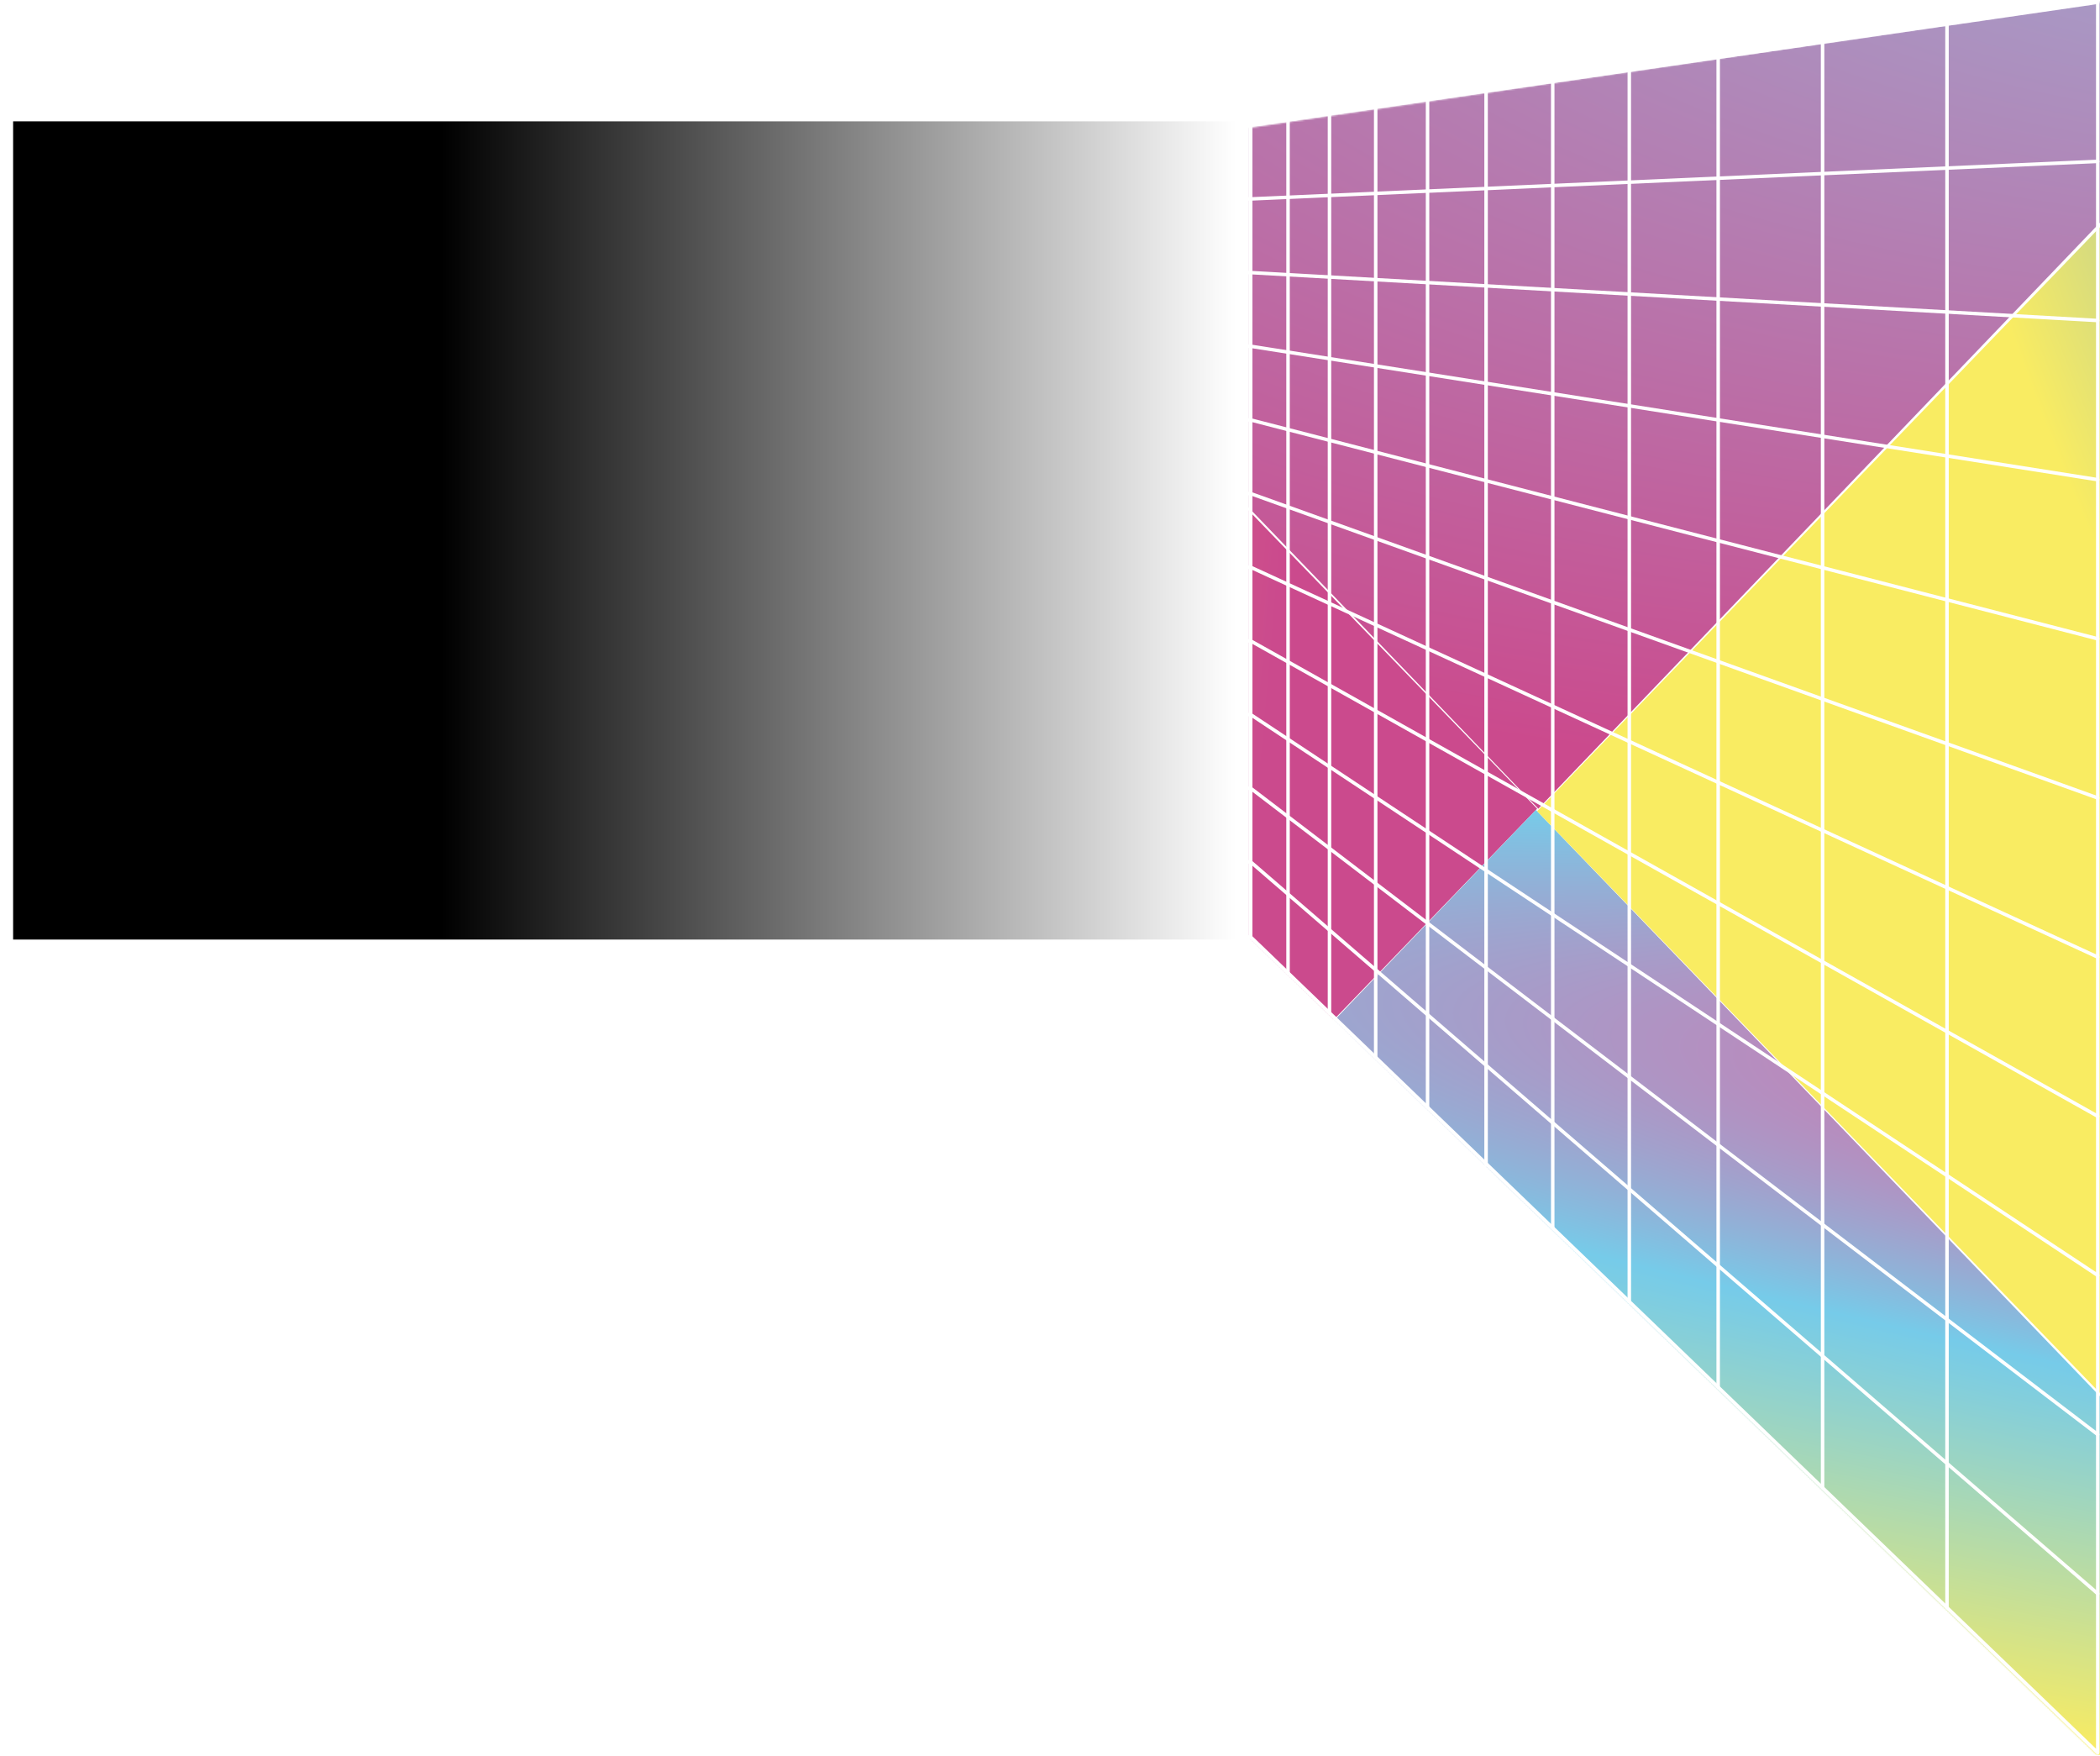 <svg width="1281" height="1071" viewBox="0 0 1281 1071" fill="none" xmlns="http://www.w3.org/2000/svg">
<g clip-path="url(#clip0_404_2818)">
<mask id="mask0_404_2818" style="mask-type:alpha" maskUnits="userSpaceOnUse" x="762" y="-39" width="790" height="1226">
<path d="M1551.5 -38.5L762.184 77.988V571.361L1399.92 1186.97L1551.5 -38.5Z" fill="#D9D9D9"/>
</mask>
<g mask="url(#mask0_404_2818)">
<g filter="url(#filter0_f_404_2818)">
<path d="M938.374 493.193L1719.05 -321.259L156.225 -319.731L938.374 493.193Z" fill="url(#paint0_angular_404_2818)"/>
<path d="M937.639 493.193L153.282 -317.44L154.754 1305.35L937.639 493.193Z" fill="url(#paint1_angular_404_2818)"/>
<path d="M936.902 493.957L156.224 1308.41L1719.05 1306.88L936.902 493.957Z" fill="url(#paint2_angular_404_2818)"/>
<path d="M937.639 494.72L1722 1305.35L1720.52 -317.441L937.639 494.72Z" fill="url(#paint3_angular_404_2818)"/>
</g>
</g>
<path d="M1279.63 1.369L762.889 76.397V571.409L1279.63 1068.97V1.369Z" stroke="white" stroke-width="2.128" stroke-linecap="round" stroke-linejoin="round"/>
<path d="M1279.63 971.915L762.888 525.632" stroke="white" stroke-width="2.128" stroke-linecap="round" stroke-linejoin="round"/>
<path d="M1279.63 874.86L762.888 480.709" stroke="white" stroke-width="2.128" stroke-linecap="round" stroke-linejoin="round"/>
<path d="M1279.63 777.8L762.888 435.781" stroke="white" stroke-width="2.128" stroke-linecap="round" stroke-linejoin="round"/>
<path d="M1279.63 680.746L762.888 390.859" stroke="white" stroke-width="2.128" stroke-linecap="round" stroke-linejoin="round"/>
<path d="M1279.63 583.692L762.888 345.936" stroke="white" stroke-width="2.128" stroke-linecap="round" stroke-linejoin="round"/>
<path d="M1279.63 486.638L762.888 301.014" stroke="white" stroke-width="2.128" stroke-linecap="round" stroke-linejoin="round"/>
<path d="M1279.63 389.584L762.888 256.092" stroke="white" stroke-width="2.128" stroke-linecap="round" stroke-linejoin="round"/>
<path d="M1279.63 292.531L762.888 211.163" stroke="white" stroke-width="2.128" stroke-linecap="round" stroke-linejoin="round"/>
<path d="M1279.63 195.477L762.888 166.241" stroke="white" stroke-width="2.128" stroke-linecap="round" stroke-linejoin="round"/>
<path d="M1279.63 98.423L762.888 121.319" stroke="white" stroke-width="2.128" stroke-linecap="round" stroke-linejoin="round"/>
<path d="M785.701 73.248V593.374" stroke="white" stroke-width="2.128" stroke-linecap="round" stroke-linejoin="round"/>
<path d="M810.988 69.564V617.728" stroke="white" stroke-width="2.128" stroke-linecap="round" stroke-linejoin="round"/>
<path d="M839.176 65.463V644.868" stroke="white" stroke-width="2.128" stroke-linecap="round" stroke-linejoin="round"/>
<path d="M870.8 60.862V675.31" stroke="white" stroke-width="2.128" stroke-linecap="round" stroke-linejoin="round"/>
<path d="M906.509 55.664V710.337" stroke="white" stroke-width="2.128" stroke-linecap="round" stroke-linejoin="round"/>
<path d="M947.168 49.749V748.817" stroke="white" stroke-width="2.128" stroke-linecap="round" stroke-linejoin="round"/>
<path d="M993.876 42.95V793.732" stroke="white" stroke-width="2.128" stroke-linecap="round" stroke-linejoin="round"/>
<path d="M1048.09 35.063V846.021" stroke="white" stroke-width="2.128" stroke-linecap="round" stroke-linejoin="round"/>
<path d="M1111.78 25.793V907.219" stroke="white" stroke-width="2.128" stroke-linecap="round" stroke-linejoin="round"/>
<path d="M1187.67 14.748V980.541" stroke="white" stroke-width="2.128" stroke-linecap="round" stroke-linejoin="round"/>
<path d="M762.889 571.409H266.993V76.226L762.889 76.397V571.409Z" stroke="white" stroke-width="2.128" stroke-linecap="round" stroke-linejoin="round"/>
<path d="M762.889 121.318L266.993 121.243" stroke="white" stroke-width="2.128" stroke-linecap="round" stroke-linejoin="round"/>
<path d="M762.889 166.241L266.993 166.262" stroke="white" stroke-width="2.128" stroke-linecap="round" stroke-linejoin="round"/>
<path d="M762.889 211.163L266.993 211.28" stroke="white" stroke-width="2.128" stroke-linecap="round" stroke-linejoin="round"/>
<path d="M762.889 256.092L266.993 256.29" stroke="white" stroke-width="2.128" stroke-linecap="round" stroke-linejoin="round"/>
<path d="M762.889 301.014L266.993 301.309" stroke="white" stroke-width="2.128" stroke-linecap="round" stroke-linejoin="round"/>
<path d="M762.889 345.936L266.993 346.326" stroke="white" stroke-width="2.128" stroke-linecap="round" stroke-linejoin="round"/>
<path d="M762.889 390.858L266.993 391.344" stroke="white" stroke-width="2.128" stroke-linecap="round" stroke-linejoin="round"/>
<path d="M762.889 435.78L266.993 436.362" stroke="white" stroke-width="2.128" stroke-linecap="round" stroke-linejoin="round"/>
<path d="M762.889 480.709L266.993 481.373" stroke="white" stroke-width="2.128" stroke-linecap="round" stroke-linejoin="round"/>
<path d="M762.889 525.631L266.993 526.391" stroke="white" stroke-width="2.128" stroke-linecap="round" stroke-linejoin="round"/>
<path d="M312.075 571.409V76.226" stroke="white" stroke-width="2.128" stroke-linecap="round" stroke-linejoin="round"/>
<path d="M357.158 571.409V76.226" stroke="white" stroke-width="2.128" stroke-linecap="round" stroke-linejoin="round"/>
<path d="M402.234 571.409V76.226" stroke="white" stroke-width="2.128" stroke-linecap="round" stroke-linejoin="round"/>
<path d="M447.316 571.409V76.226" stroke="white" stroke-width="2.128" stroke-linecap="round" stroke-linejoin="round"/>
<path d="M492.399 571.409V76.226" stroke="white" stroke-width="2.128" stroke-linecap="round" stroke-linejoin="round"/>
<path d="M537.482 571.409V76.226" stroke="white" stroke-width="2.128" stroke-linecap="round" stroke-linejoin="round"/>
<path d="M582.565 571.409V76.226" stroke="white" stroke-width="2.128" stroke-linecap="round" stroke-linejoin="round"/>
<path d="M627.641 571.409V76.226" stroke="white" stroke-width="2.128" stroke-linecap="round" stroke-linejoin="round"/>
<path d="M672.723 571.409V76.226" stroke="white" stroke-width="2.128" stroke-linecap="round" stroke-linejoin="round"/>
<path d="M717.806 571.409V76.226" stroke="white" stroke-width="2.128" stroke-linecap="round" stroke-linejoin="round"/>
<path d="M536.896 571.409H41.001V76.226L536.896 76.397V571.409Z" stroke="white" stroke-width="2.128" stroke-linecap="round" stroke-linejoin="round"/>
<path d="M536.896 121.318L41.001 121.243" stroke="white" stroke-width="2.128" stroke-linecap="round" stroke-linejoin="round"/>
<path d="M536.896 166.241L41.001 166.262" stroke="white" stroke-width="2.128" stroke-linecap="round" stroke-linejoin="round"/>
<path d="M536.896 211.163L41.001 211.28" stroke="white" stroke-width="2.128" stroke-linecap="round" stroke-linejoin="round"/>
<path d="M536.896 256.092L41.001 256.29" stroke="white" stroke-width="2.128" stroke-linecap="round" stroke-linejoin="round"/>
<path d="M536.896 301.014L41.001 301.309" stroke="white" stroke-width="2.128" stroke-linecap="round" stroke-linejoin="round"/>
<path d="M536.896 345.936L41.001 346.326" stroke="white" stroke-width="2.128" stroke-linecap="round" stroke-linejoin="round"/>
<path d="M536.896 390.858L41.001 391.344" stroke="white" stroke-width="2.128" stroke-linecap="round" stroke-linejoin="round"/>
<path d="M536.896 435.78L41.001 436.362" stroke="white" stroke-width="2.128" stroke-linecap="round" stroke-linejoin="round"/>
<path d="M536.896 480.709L41.001 481.373" stroke="white" stroke-width="2.128" stroke-linecap="round" stroke-linejoin="round"/>
<path d="M536.896 525.631L41.001 526.391" stroke="white" stroke-width="2.128" stroke-linecap="round" stroke-linejoin="round"/>
<path d="M86.083 571.409V76.226" stroke="white" stroke-width="2.128" stroke-linecap="round" stroke-linejoin="round"/>
<path d="M131.165 571.409V76.226" stroke="white" stroke-width="2.128" stroke-linecap="round" stroke-linejoin="round"/>
<path d="M176.242 571.409V76.226" stroke="white" stroke-width="2.128" stroke-linecap="round" stroke-linejoin="round"/>
<path d="M221.324 571.409V76.226" stroke="white" stroke-width="2.128" stroke-linecap="round" stroke-linejoin="round"/>
<path d="M266.407 571.409V76.226" stroke="white" stroke-width="2.128" stroke-linecap="round" stroke-linejoin="round"/>
<path d="M311.49 571.409V76.226" stroke="white" stroke-width="2.128" stroke-linecap="round" stroke-linejoin="round"/>
<path d="M356.572 571.409V76.226" stroke="white" stroke-width="2.128" stroke-linecap="round" stroke-linejoin="round"/>
<path d="M401.648 571.409V76.226" stroke="white" stroke-width="2.128" stroke-linecap="round" stroke-linejoin="round"/>
<path d="M446.731 571.409V76.226" stroke="white" stroke-width="2.128" stroke-linecap="round" stroke-linejoin="round"/>
<path d="M491.814 571.409V76.226" stroke="white" stroke-width="2.128" stroke-linecap="round" stroke-linejoin="round"/>
<rect width="986" height="499" transform="matrix(-1 0 0 1 994 74)" fill="url(#paint4_linear_404_2818)"/>
</g>
<defs>
<filter id="filter0_f_404_2818" x="-67.962" y="-542.503" width="2011.2" height="2072.16" filterUnits="userSpaceOnUse" color-interpolation-filters="sRGB">
<feFlood flood-opacity="0" result="BackgroundImageFix"/>
<feBlend mode="normal" in="SourceGraphic" in2="BackgroundImageFix" result="shape"/>
<feGaussianBlur stdDeviation="110.622" result="effect1_foregroundBlur_404_2818"/>
</filter>
<radialGradient id="paint0_angular_404_2818" cx="0" cy="0" r="1" gradientUnits="userSpaceOnUse" gradientTransform="translate(1719.05 -321.259) rotate(170.503) scale(1694.58 797.014)">
<stop offset="0.072" stop-color="#93C9E7"/>
<stop offset="0.957" stop-color="#CB4A8D"/>
</radialGradient>
<radialGradient id="paint1_angular_404_2818" cx="0" cy="0" r="1" gradientUnits="userSpaceOnUse" gradientTransform="translate(153.282 -317.44) scale(814.496 2955.71)">
<stop offset="0.003" stop-color="#F9EC62"/>
<stop offset="0.802" stop-color="#CB4A8D"/>
</radialGradient>
<radialGradient id="paint2_angular_404_2818" cx="0" cy="0" r="1" gradientUnits="userSpaceOnUse" gradientTransform="translate(2737.06 901.183) rotate(-81.213) scale(412.063 4655.08)">
<stop offset="0.251" stop-color="#E95C9D"/>
<stop offset="0.503" stop-color="#76CBE9"/>
<stop offset="1" stop-color="#F9EC62"/>
</radialGradient>
<radialGradient id="paint3_angular_404_2818" cx="0" cy="0" r="1" gradientUnits="userSpaceOnUse" gradientTransform="translate(1453.04 -317.441) rotate(80.48) scale(1511.97 508.462)">
<stop offset="0.089" stop-color="#4595F4"/>
<stop offset="0.685" stop-color="#F9EC62"/>
</radialGradient>
<linearGradient id="paint4_linear_404_2818" x1="986" y1="122.058" x2="240" y2="122.058" gradientUnits="userSpaceOnUse">
<stop offset="0.35"/>
<stop offset="1" stop-opacity="0"/>
</linearGradient>
<clipPath id="clip0_404_2818">
<rect width="1281" height="1070.34" fill="white" transform="matrix(-1 0 0 1 1281 0)"/>
</clipPath>
</defs>
</svg>
